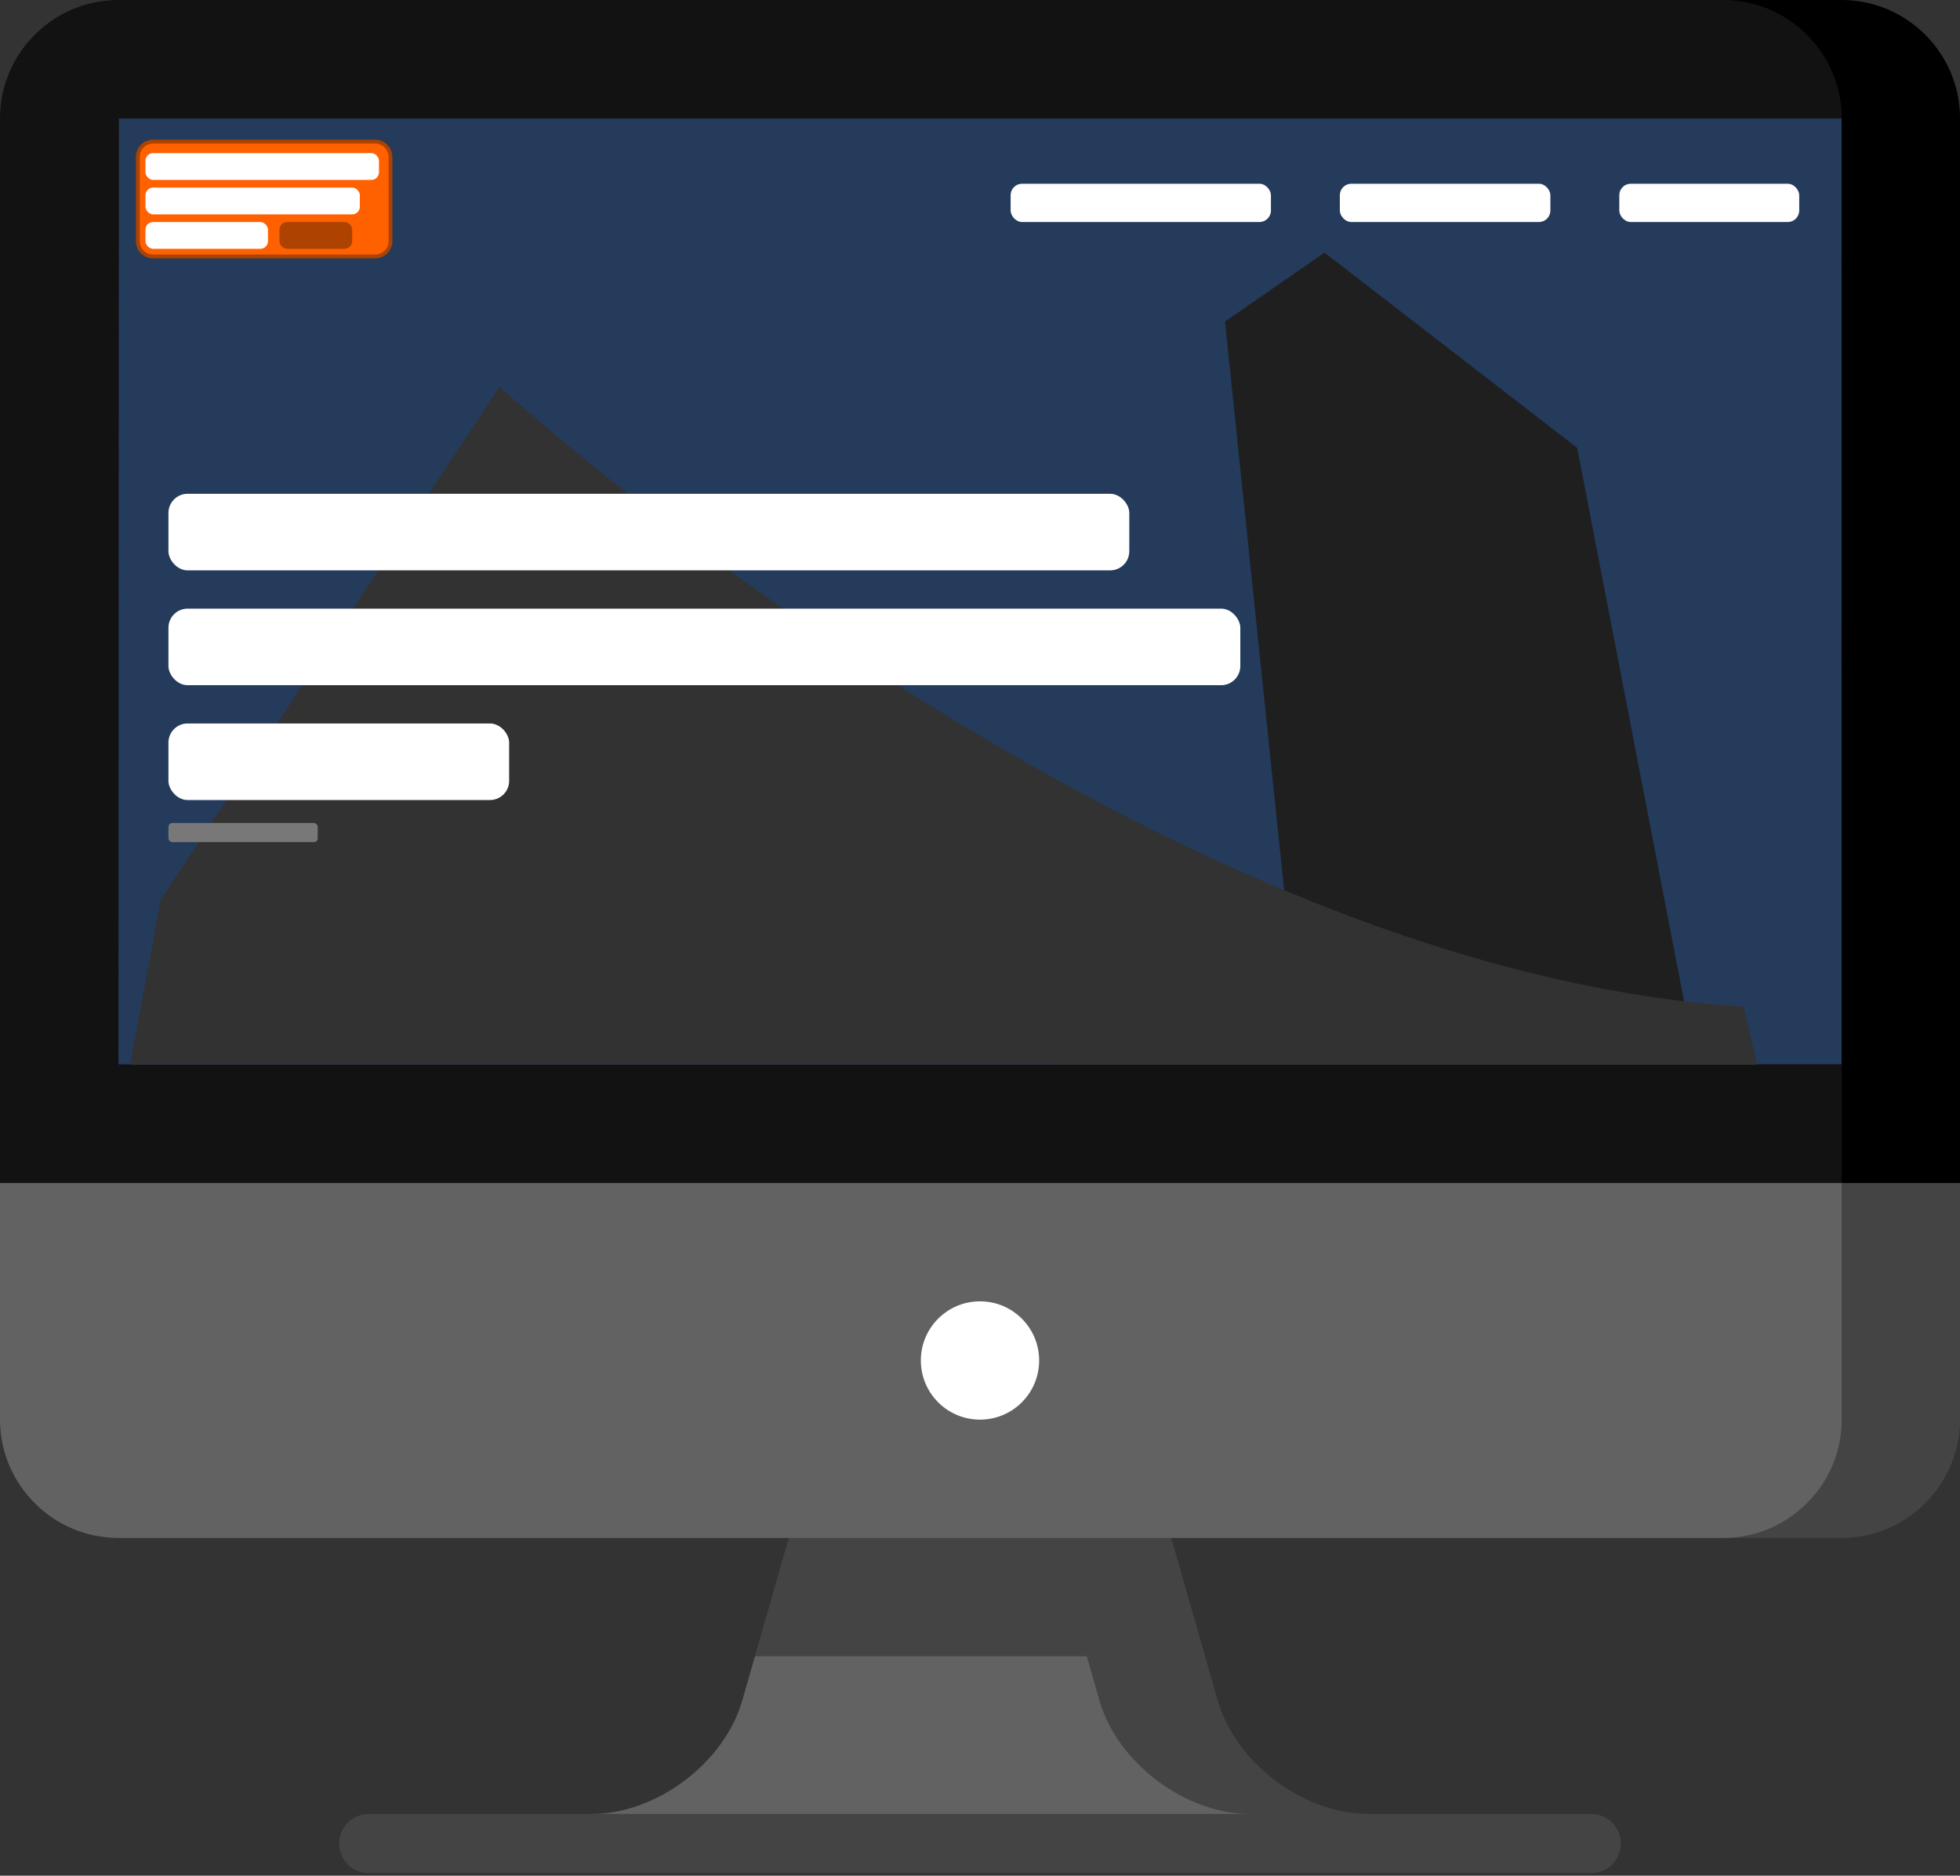 <svg width="512" height="490" viewBox="0 0 512 490" fill="none" xmlns="http://www.w3.org/2000/svg">
<rect x="0" y="0" width="512" height="490" fill="#333333" stroke="none"/>
<g id="tnymunProject">
<g id="computer">
<path id="Vector" d="M283.887 401.771L197.208 432.676L193.921 444.162C189.255 460.511 171.525 473.883 154.527 473.883V481.61H334.294L283.887 401.771Z" fill="#626262"/>
<path id="Vector_2" d="M318.079 444.163L305.964 401.771L256 370.865L206.037 401.771L197.208 432.676H283.887L287.174 444.163C291.84 460.512 309.57 473.883 326.568 473.883L342.021 481.61L357.473 473.883C340.475 473.883 322.746 460.512 318.079 444.163Z" fill="#444444"/>
<path id="Vector_3" d="M450.189 401.77H481.095C498.093 401.77 512 387.863 512 370.865V309.054L450.189 247.243V401.77Z" fill="#444444"/>
<path id="Vector_4" d="M0 370.865C0 387.863 13.907 401.771 30.905 401.771H450.189C467.187 401.771 481.095 387.863 481.095 370.865V185.433L0 309.054V370.865Z" fill="#626262"/>
<path id="Vector_5" d="M481.095 0H450.189L481.095 309.054H512V30.905C512 13.907 498.093 0 481.095 0Z" fill="black"/>
<path id="Vector_6" d="M481.095 30.905C481.095 13.907 467.187 0 450.189 0H30.905C13.907 0 0 13.907 0 30.905V309.054H481.095V278.149V146V30.905Z" fill="#121212"/>
<path id="Vector_7" d="M256 370.865C264.534 370.865 271.452 363.947 271.452 355.413C271.452 346.878 264.534 339.96 256 339.96C247.465 339.96 240.547 346.878 240.547 355.413C240.547 363.947 247.465 370.865 256 370.865Z" fill="white"/>
<path id="Vector_8" d="M415.678 489.336H96.322C92.055 489.336 88.596 485.877 88.596 481.609C88.596 477.341 92.055 473.883 96.322 473.883H415.678C419.945 473.883 423.405 477.341 423.405 481.609C423.405 485.877 419.945 489.336 415.678 489.336Z" fill="#444444"/>
</g>
<g id="tnymun">
<g id="bg">
<path id="Vector_9" d="M481 31.023L31.097 31C31.07 31.012 31.046 277.995 31 278C31 278 480.978 277.979 480.989 277.979C480.994 277.979 480.954 31.027 481 31.023Z" fill="#4876B9"/>
<path id="Vector 3" d="M320 84L346 66L412 117L440 262C399.5 262 335.5 233 335.5 233L320 84Z" fill="#3E3E3E"/>
<path id="Vector 4" d="M42 235L34 278H459L455.5 263C296.5 253 130.5 101 130.5 101L42 235Z" fill="#656565"/>
<path id="Vector_10" d="M481 31.023L31.097 31C31.07 31.012 31.046 277.995 31 278C31 278 480.978 277.979 480.989 277.979C480.994 277.979 480.954 31.027 481 31.023Z" fill="black" fill-opacity="0.5"/>
</g>
<g id="logo">
<path id="Vector 2" d="M98 37H40C37.791 37 36 38.791 36 41V63C36 65.209 37.791 67 40 67H98C100.209 67 102 65.209 102 63V41C102 38.791 100.209 37 98 37Z" fill="#FF6000" stroke="#AD4201"/>
<rect id="Rectangle 3" x="38" y="40" width="61" height="7" rx="2" fill="white"/>
<rect id="Rectangle 4" x="38" y="49" width="56" height="7" rx="2" fill="white"/>
<rect id="Rectangle 5" x="38" y="58" width="32" height="7" rx="2" fill="white"/>
<rect id="Rectangle 6" x="73" y="58" width="19" height="7" rx="2" fill="#AD4201"/>
</g>
<g id="nav">
<rect id="Rectangle 7" x="264" y="48" width="68" height="10" rx="3" fill="white"/>
<rect id="Rectangle 8" x="350" y="48" width="55" height="10" rx="3" fill="white"/>
<rect id="Rectangle 9" x="423" y="48" width="47" height="10" rx="3" fill="white"/>
</g>
<g id="heading">
<rect id="Rectangle 10" x="44" y="129" width="251" height="20" rx="5" fill="white"/>
<rect id="Rectangle 11" x="44" y="159" width="280" height="20" rx="5" fill="white"/>
<rect id="Rectangle 12" x="44" y="189" width="89" height="20" rx="5" fill="white"/>
<rect id="Rectangle 13" x="44" y="215" width="39" height="5" rx="1" fill="#787878"/>
</g>
</g>
</g>
</svg>
